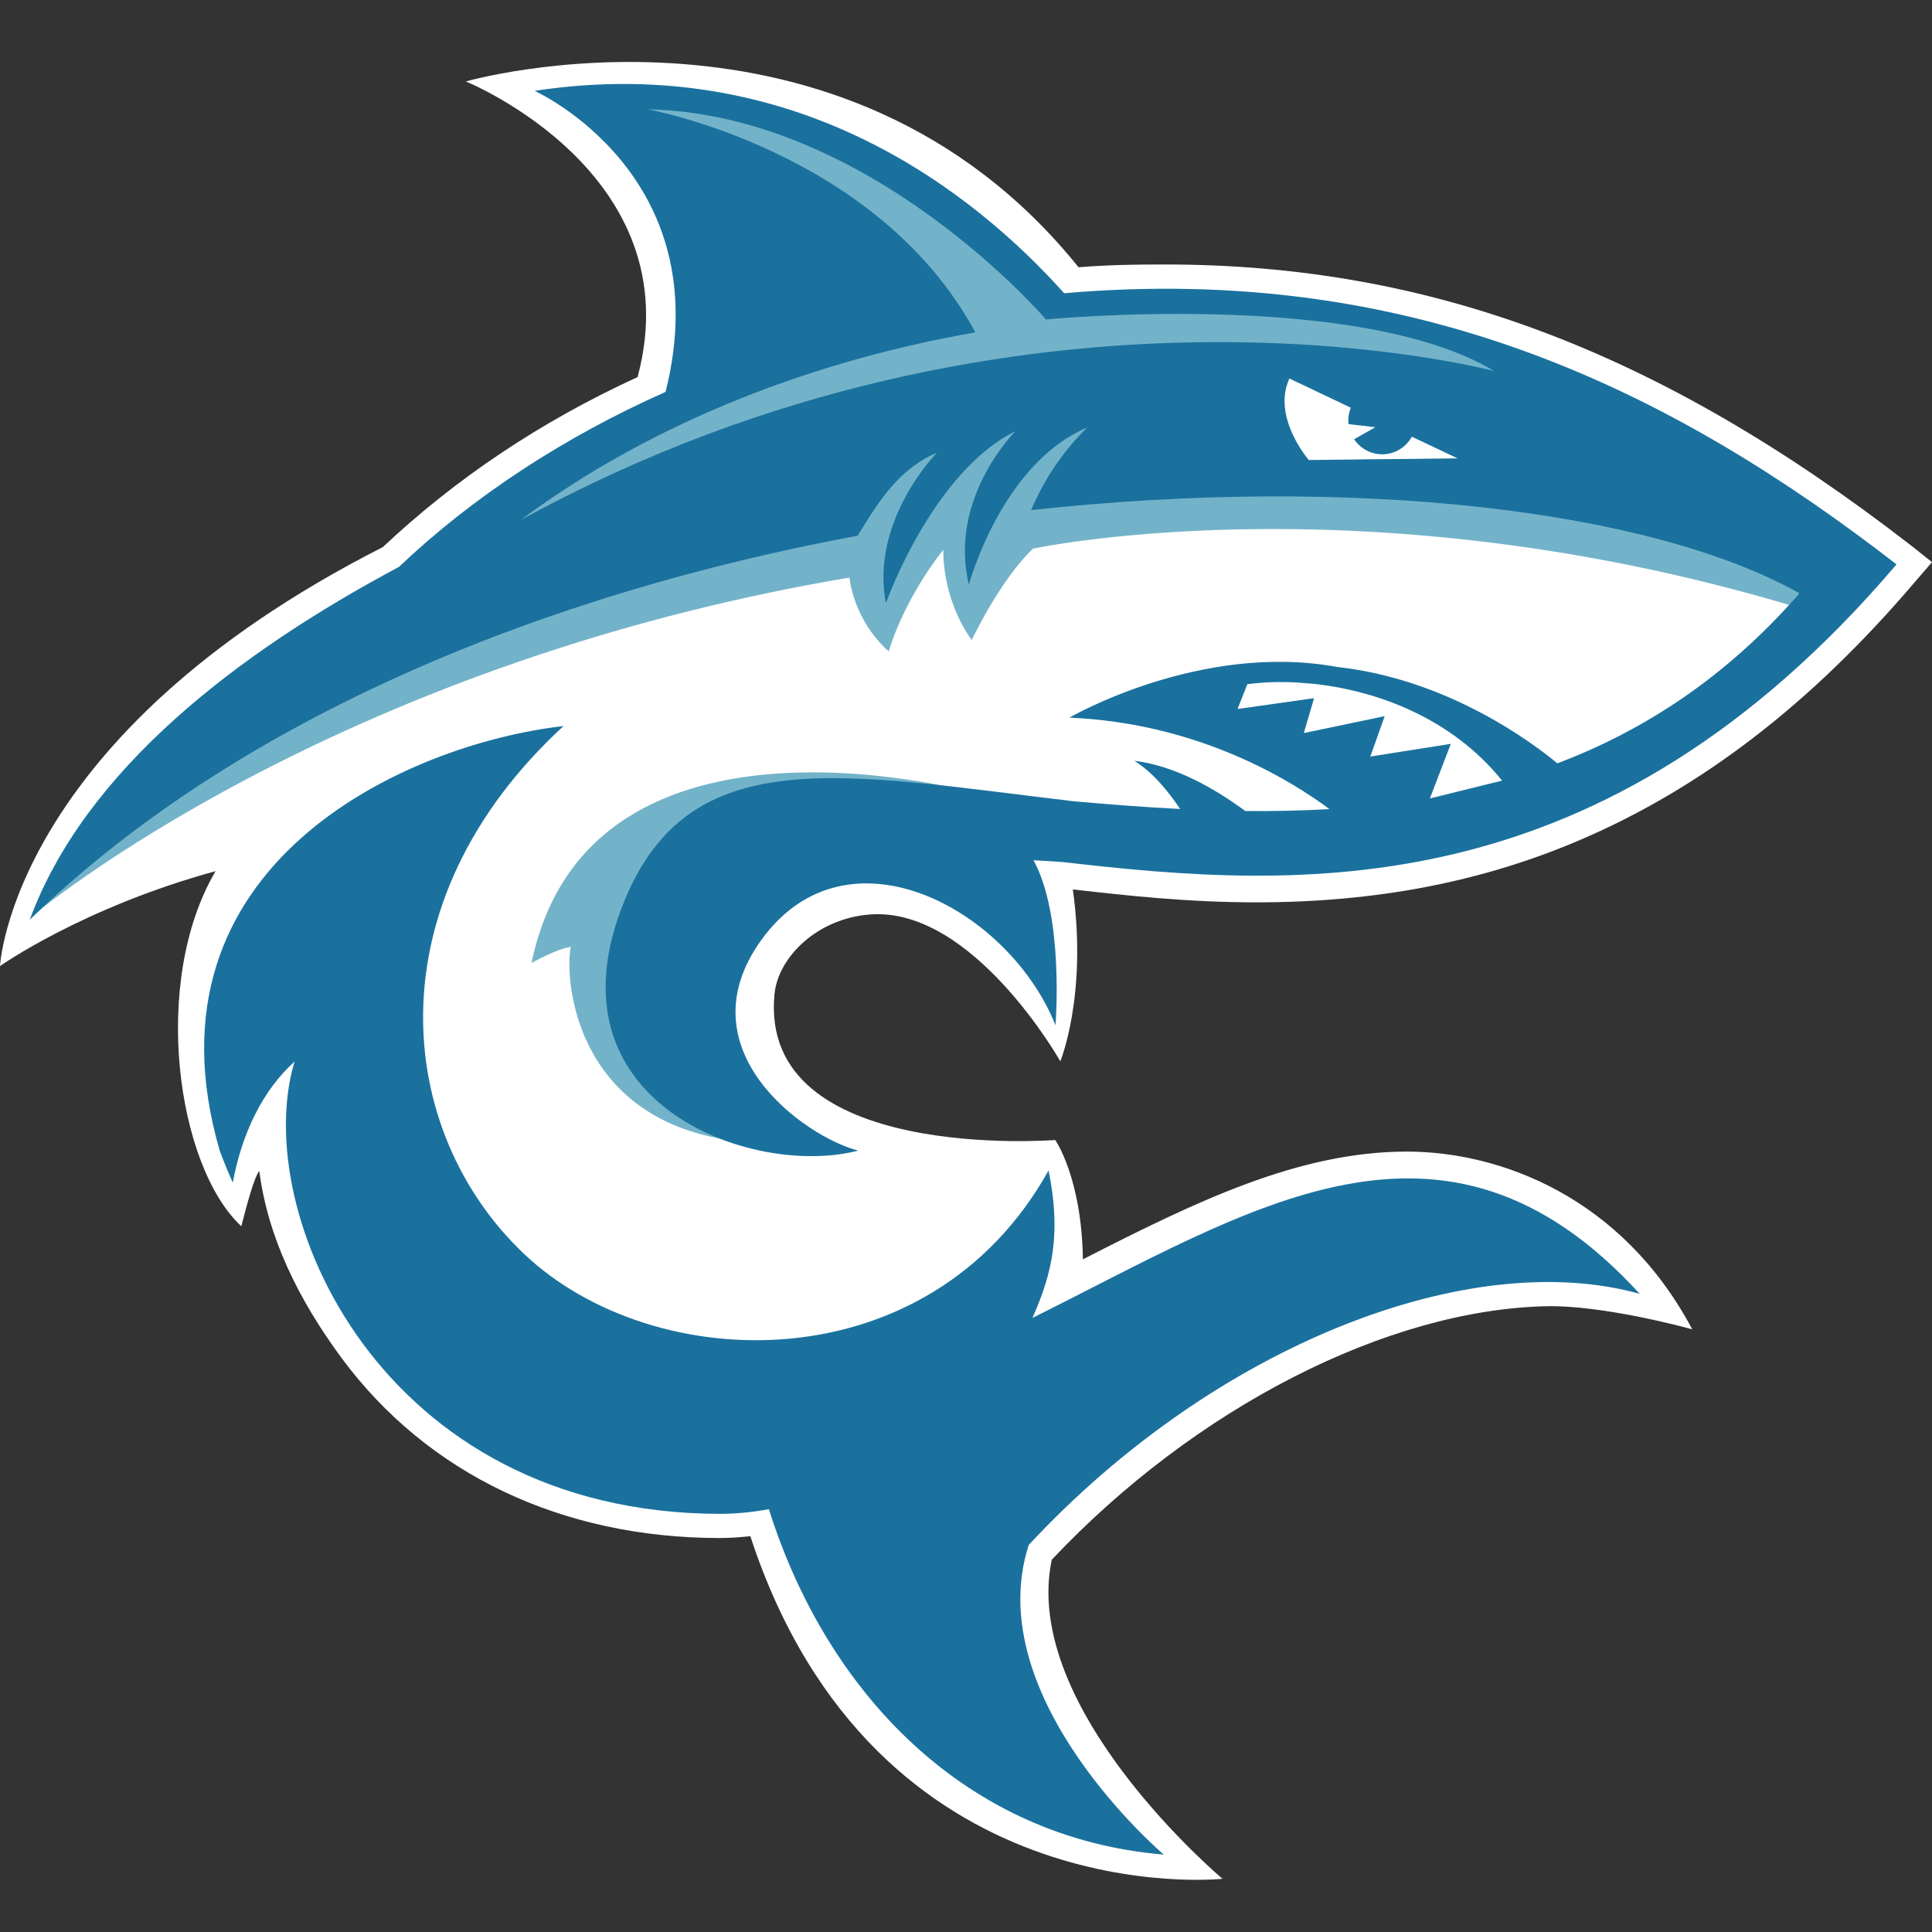 <?xml version="1.0" encoding="UTF-8"?>
<svg width="200px" height="200px" viewBox="0 0 200 200" version="1.1" xmlns="http://www.w3.org/2000/svg" xmlns:xlink="http://www.w3.org/1999/xlink">
    <rect x="0" y="0" width="200" height="200" fill="#333333" stroke="none"/>
    <!-- Generator: Sketch 54.1 (76490) - https://sketchapp.com -->
    <title>hawaii-pacific</title>
    <desc>Created with Sketch.</desc>
    <g id="hawaii-pacific" stroke="none" stroke-width="1" fill="none" fill-rule="evenodd">
        <g id="hawaii-pacific_BGL" transform="translate(0, -0)">
            <g id="hawaii-pacific" transform="translate(0, 6)">
                <g id="g10" transform="translate(100, 94.433) scale(-1, 1) rotate(-180) translate(-100, -94.433) translate(0, 0.267)" fill-rule="nonzero">
                    <g id="g12">
                        <path d="M197.824,138.136 C171.856,158.252 148.047,167.22 120.602,167.22 C117.493,167.22 114.835,167.182 111.648,166.936 C87.147,197.379 48.224,186.166 48.224,186.166 C48.224,186.166 71.656,176.676 66.003,155.565 C55.85,150.91 47.086,144.975 39.625,137.961 C1.163,118.416 0,94.591 0,94.591 C0,94.591 8.569,100.658 22.318,104.418 C15.608,93.032 18.274,73.896 24.978,67.661 C25.546,69.859 26.316,72.743 26.843,73.383 C27.709,66.586 30.861,60.107 35.383,53.987 C44.263,42.005 58.139,35.404 74.45,35.383 C75.485,35.383 76.553,35.448 77.674,35.575 C90.558,-3.798 126.553,0.107 126.553,0.107 C126.553,0.107 105.612,17.703 108.878,33.137 C123.751,48.907 143.636,59.037 160.129,59.38 C165.772,59.496 174.243,57.261 175.184,56.982 C167.868,70.752 155.208,75.387 145.641,75.387 C134.432,75.387 123.814,70.218 112.102,64.236 C111.974,72.709 109.236,76.586 109.236,76.586 C109.236,76.586 78.505,74.142 80.173,91.665 C80.54,95.521 84.616,99.546 90.107,99.937 C100.757,100.696 109.764,84.732 109.764,84.732 C109.764,84.732 112.589,91.601 111.059,102.525 C116.767,101.873 123.054,101.188 130.052,101.188 C142.36,101.188 153.244,103.266 163.342,107.549 C176.054,112.948 187.458,121.706 198.212,134.333 C198.689,134.884 200,136.406 200,136.406 C200,136.406 198.394,137.692 197.824,138.136" id="path14" fill="#FFFFFF"></path>
                        <path d="M63.869,97.058 L64.447,97.957 L101.737,112.311 C101.737,112.311 61.068,124.042 55.024,94.916 C55.024,94.916 57.754,96.428 59.088,96.573 C58.404,93.303 59.413,77.338 78.314,76.29 L67.75,94.748 L63.869,97.058" id="path16" fill="#73B3C9"></path>
                        <path d="M3.309,99.746 C3.309,99.746 33.946,125.701 87.934,134.809 C87.934,134.809 88.294,130.481 92.002,127.164 C92.002,127.164 93.368,132.239 97.661,137.702 C97.661,137.702 97.393,132.866 100.588,128.336 C100.588,128.336 103.516,134.547 106.931,137.801 C106.931,137.801 143.746,145.734 190.715,130.255 C190.715,130.255 170.908,155.402 115.912,144.121 L122.902,152.53 L92.155,150.726 C92.155,150.726 25.163,132.964 6.738,105.463 C5.489,103.599 4.074,101.696 3.309,99.746" id="path18" fill="#73B3C9"></path>
                        <path d="M169.743,60.662 C149.445,82.869 129.476,69.39 106.879,58.169 C109.019,62.984 109.837,67.054 108.547,73.433 C96.206,51.277 67.703,52.056 54.261,64.785 C40.887,77.449 38.396,101.082 58.333,119.438 C42.064,117.591 14.146,105.082 22.735,75.523 C23.138,74.408 23.596,73.298 24.098,72.181 C25.045,77.278 27.184,81.722 30.494,84.706 C25.816,69.285 39.284,37.928 74.571,37.885 C76.144,37.885 77.837,38.052 79.596,38.364 C85.639,19.189 100.081,4.303 120.471,2.614 C120.471,2.614 101.389,18.811 106.492,34.664 C125.83,55.458 152.177,65.569 169.743,60.662" id="path20" fill="#1A719E"></path>
                        <path d="M148.019,111.942 L150.186,117.594 L141.856,116.282 L143.341,120.46 L134.971,118.713 L136.032,122.325 L128.108,121.202 L129.123,123.766 C130.653,123.977 132.389,124.052 134.254,123.946 L135.919,123.816 C142.555,123.118 150.302,120.251 155.492,113.789 L148.019,111.942 Z M135.487,146.978 C135.487,146.978 131.629,151.414 133.479,155.416 L139.839,152.391 C139.627,151.868 139.531,151.288 139.594,150.696 C140.739,150.569 142.371,150.374 142.371,150.374 L140.177,149.127 C140.909,148.041 142.222,147.404 143.6,147.607 C144.734,147.777 145.648,148.469 146.158,149.389 L150.889,147.149 L135.487,146.978 Z M110.163,164.243 C101.017,174.448 82.609,189.34 55.339,185.194 C55.339,185.194 74.564,176.557 68.901,154.031 C58.375,149.351 48.922,143.155 41.302,135.916 C24.649,127.037 8.794,114.912 3.082,99.389 C24.975,120.598 57.025,133.241 88.777,139.143 C90.71,142.243 92.844,145.985 96.991,147.734 C96.991,147.734 90.052,140.728 91.707,132.137 C92.783,135.167 97.594,146.286 105.113,149.956 C105.113,149.956 98.149,143.067 100.297,134.09 C101.758,138.97 105.602,147.424 112.562,150.347 C112.562,150.347 108.924,147.077 106.744,141.791 C140.088,145.451 170.824,141.842 186.249,133.198 C186.248,133.164 186.219,133.126 186.181,133.089 C186.183,133.082 186.187,133.082 186.193,133.076 C178.642,124.448 170.152,118.961 161.219,115.578 C158.498,117.828 149.796,124.297 138.454,125.549 C124.232,128.181 110.704,120.308 110.704,120.308 C124.21,119.742 133.824,113.675 137.622,110.843 C134.717,110.674 131.808,110.612 128.908,110.643 C125.776,112.956 121.658,115.331 117.421,115.842 C119.277,114.695 120.887,112.767 122.167,110.854 C118.442,111.04 114.769,111.332 111.158,111.651 C87.213,114.478 71.468,118.02 64.633,101.331 C56.103,80.497 77.798,72.601 88.839,75.49 C83.318,76.901 70.619,85.956 78.827,97.314 C87.683,109.574 104.437,100.524 109.265,88.467 C109.265,88.467 110.188,99.739 106.985,105.549 C107.999,105.492 109.022,105.436 110.047,105.357 C134.493,102.53 165.878,100.408 196.328,136.173 C173.338,153.981 146.636,167.412 110.163,164.243 L110.163,164.243 Z" id="path22" fill="#1A719E"></path>
                        <path d="M108.273,161.529 C108.273,161.529 90.109,182.793 67.052,183.284 C67.052,183.284 90.789,179.025 100.969,160.192 C84.826,157.366 67.964,151.226 53.923,140.779 C105.959,169.273 154.677,156.185 154.677,156.185 C140.639,164.682 108.273,161.529 108.273,161.529" id="path24" fill="#73B3C9"></path>
                    </g>
                </g>
            </g>
        </g>
    </g>
</svg>